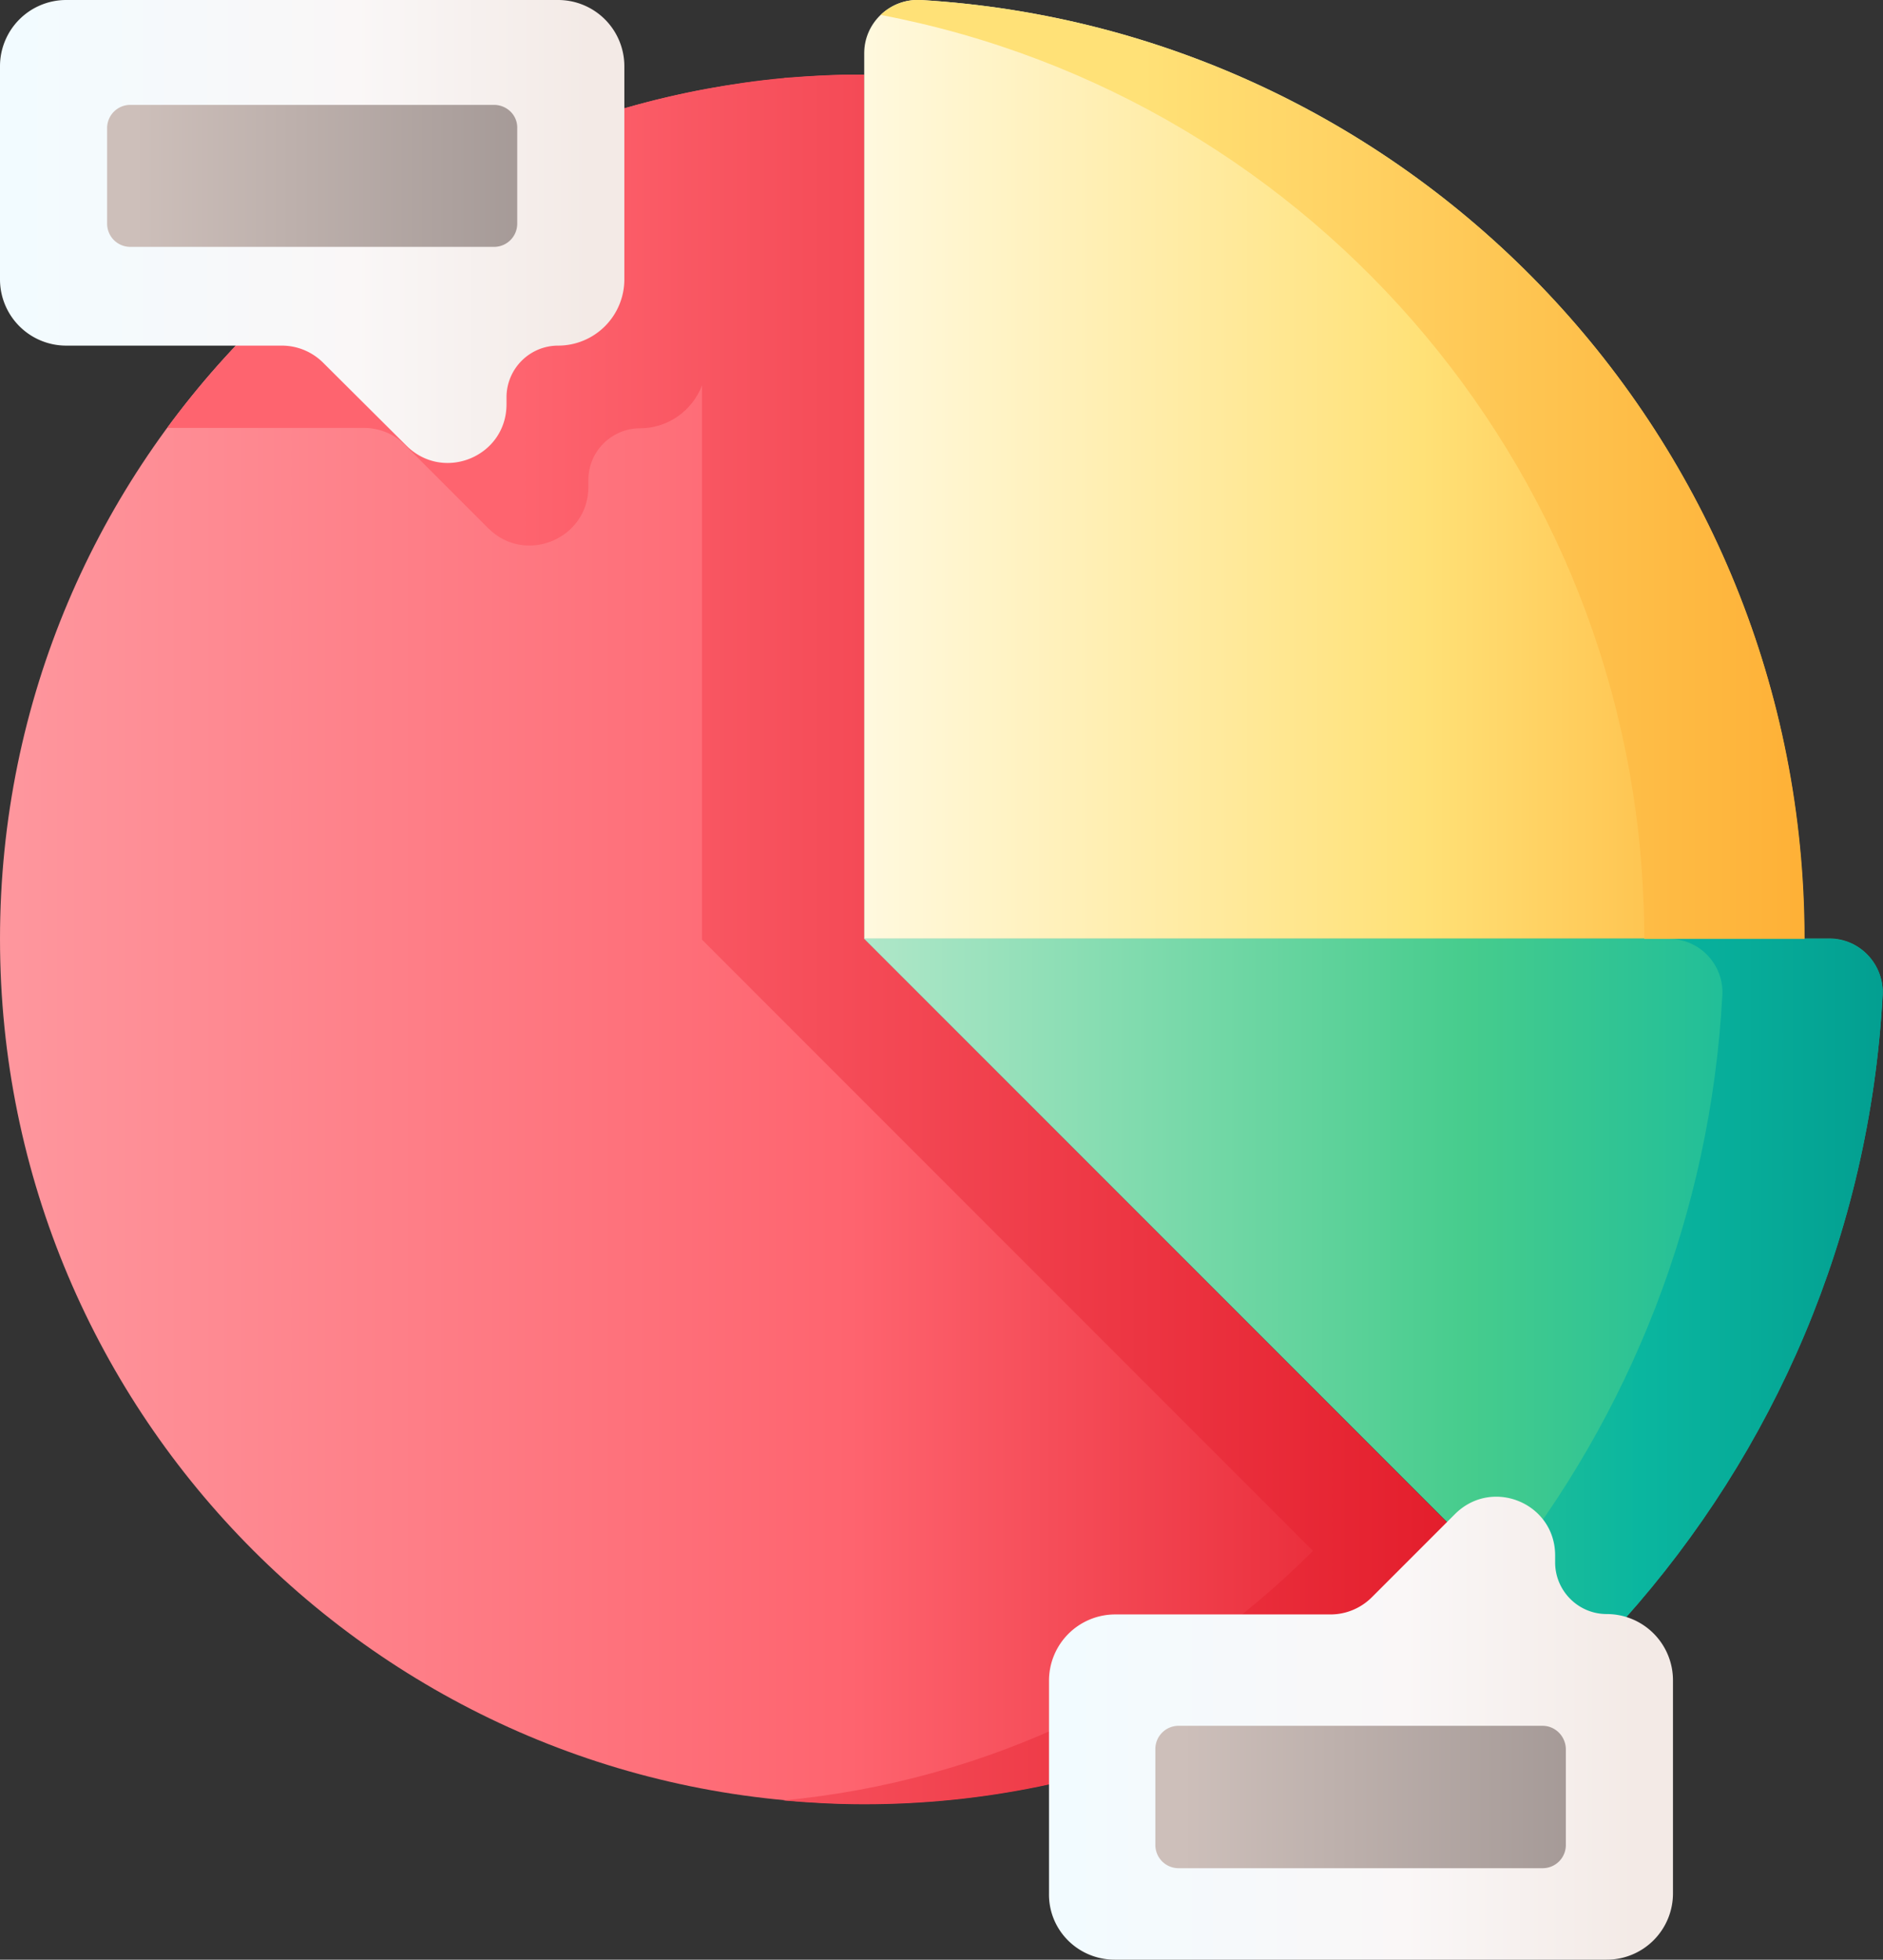 <svg xmlns="http://www.w3.org/2000/svg" viewBox="9.9 0 492.2 512"  xmlns:v="https://vecta.io/nano"><rect x="9.9" y="0" width="492.2" height="512" fill="#333333" stroke="none"/><linearGradient id="A" gradientUnits="userSpaceOnUse" x1=".846" y1="245.343" x2="391.077" y2="245.343"><stop offset="0" stop-color="#fe99a0"/><stop offset=".593" stop-color="#fe646f"/><stop offset="1" stop-color="#e41f2d"/></linearGradient><path fill="url(#A)" d="M395.5 405.1c-40.9 40.9-97.3 66.2-159.7 66.2-124.7-.1-225.9-101.2-225.9-226S111.1 19.5 235.8 19.5v225.9l159.7 159.7z"/><linearGradient id="B" gradientUnits="userSpaceOnUse" x1="145.493" y1="245.343" x2="484.288" y2="245.343"><stop offset="0" stop-color="#fe646f"/><stop offset=".704" stop-color="#e41f2d"/><stop offset="1" stop-color="#c41926"/></linearGradient><path fill="url(#B)" d="M230.3 19.5l-2.6.1-2.7.1-3.6.2c-.5 0-1.1.1-1.6.1l-4.3.3c-.3 0-.5 0-.8.1-6.8.6-13.5 1.6-20.1 2.8h0C136.9 33.9 87 66.4 53.6 111.8H105c4.1 0 8 1.6 10.8 4.5l21.7 21.7c9.7 9.7 26.2 2.8 26.2-10.8v-1.8c0-7.5 6.1-13.5 13.5-13.5s13.7-4.7 16.2-11.2v144.8l159.7 159.7c-36.2 36.2-84.6 60.1-138.5 65.2 7 .6 14 1 21.2 1 62.4 0 118.8-25.3 159.7-66.2L235.8 245.3V19.5h-5.5z"/><linearGradient id="C" gradientUnits="userSpaceOnUse" x1="235.793" y1="122.677" x2="481.536" y2="122.677"><stop offset="0" stop-color="#fff9df"/><stop offset=".593" stop-color="#ffe177"/><stop offset="1" stop-color="#feb137"/></linearGradient><path fill="url(#C)" d="M235.8 13.9v231.4h245.7c0-130.8-102.1-237.7-231-245.3-7.9-.4-14.7 5.9-14.7 13.9h0z"/><linearGradient id="D" gradientUnits="userSpaceOnUse" x1="235.793" y1="336.597" x2="502.071" y2="336.597"><stop offset="0" stop-color="#b0e7c9"/><stop offset=".593" stop-color="#46cc8d"/><stop offset="1" stop-color="#0ab69f"/></linearGradient><path fill="url(#D)" d="M235.8 245.3l178.4 178.4c5.7 5.7 14.9 5.4 20.2-.6 39.2-43.8 64.2-100.6 67.6-163.1.4-8-5.9-14.8-13.9-14.8H235.8z"/><linearGradient id="E" gradientUnits="userSpaceOnUse" x1="14.102" y1="60.496" x2="163.672" y2="60.496"><stop offset="0" stop-color="#f2fbff"/><stop offset=".593" stop-color="#faf7f7"/><stop offset="1" stop-color="#f3eae6"/></linearGradient><path fill="url(#E)" d="M27.2 0h128.6a17.31 17.31 0 0 1 17.3 17.3V73a17.31 17.31 0 0 1-17.3 17.3c-7.5 0-13.5 6.1-13.5 13.5v1.8c0 13.7-16.5 20.5-26.2 10.8L94.4 94.8c-2.9-2.9-6.8-4.5-10.8-4.5H27.2A17.31 17.31 0 0 1 9.9 73V17.3A17.31 17.31 0 0 1 27.2 0h0z"/><linearGradient id="F" gradientUnits="userSpaceOnUse" x1="45.15" y1="45.958" x2="266.325" y2="45.958"><stop offset="0" stop-color="#cdbfba"/><stop offset="1" stop-color="#766e6e"/></linearGradient><path fill="url(#F)" d="M139 27.4H44a6.06 6.06 0 0 0-6.1 6.1v24.9a6.06 6.06 0 0 0 6.1 6.1h95a6.06 6.06 0 0 0 6.1-6.1V33.5c.1-3.4-2.7-6.1-6.1-6.1h0z"/><linearGradient id="G" gradientUnits="userSpaceOnUse" x1="308.617" y1="122.677" x2="479.59" y2="122.677"><stop offset="0" stop-color="#ffe177"/><stop offset="1" stop-color="#feb137"/></linearGradient><path fill="url(#G)" d="M250.6 0c-4.1-.2-7.8 1.3-10.5 3.9 113.7 21.6 199.6 121.5 199.6 241.4h41.9C481.5 114.6 379.4 7.7 250.6 0z"/><linearGradient id="H" gradientUnits="userSpaceOnUse" x1="343.124" y1="336.598" x2="518.08" y2="336.598"><stop offset="0" stop-color="#46cc8d"/><stop offset=".548" stop-color="#0ab69f"/><stop offset="1" stop-color="#01998d"/></linearGradient><path fill="url(#H)" d="M488.1 245.3h-41.9c8 0 14.4 6.8 13.9 14.8-3.1 57.2-24.3 109.7-57.9 151.7l12 12c5.7 5.7 14.9 5.4 20.2-.6 39.2-43.8 64.2-100.6 67.6-163.1.5-8-5.8-14.8-13.9-14.8z"/><linearGradient id="I" gradientUnits="userSpaceOnUse" x1="288.164" y1="451.526" x2="437.734" y2="451.526"><stop offset="0" stop-color="#f2fbff"/><stop offset=".593" stop-color="#faf7f7"/><stop offset="1" stop-color="#f3eae6"/></linearGradient><path fill="url(#I)" d="M301.3 512h128.6a17.31 17.31 0 0 0 17.3-17.3V439a17.31 17.31 0 0 0-17.3-17.3c-7.5 0-13.5-6.1-13.5-13.5v-1.8c0-13.7-16.5-20.5-26.2-10.8l-21.7 21.7c-2.9 2.9-6.8 4.5-10.8 4.5h-56.3a17.31 17.31 0 0 0-17.3 17.3v55.7c-.1 9.5 7.6 17.2 17.2 17.2h0z"/><linearGradient id="J" gradientUnits="userSpaceOnUse" x1="319.212" y1="469.511" x2="540.386" y2="469.511"><stop offset="0" stop-color="#cdbfba"/><stop offset="1" stop-color="#766e6e"/></linearGradient><path fill="url(#J)" d="M413.1 450.9H318a6.06 6.06 0 0 0-6.1 6.1v25a6.06 6.06 0 0 0 6.1 6.1h95.1a6.06 6.06 0 0 0 6.1-6.1v-24.9c0-3.4-2.7-6.2-6.1-6.2z"/></svg>